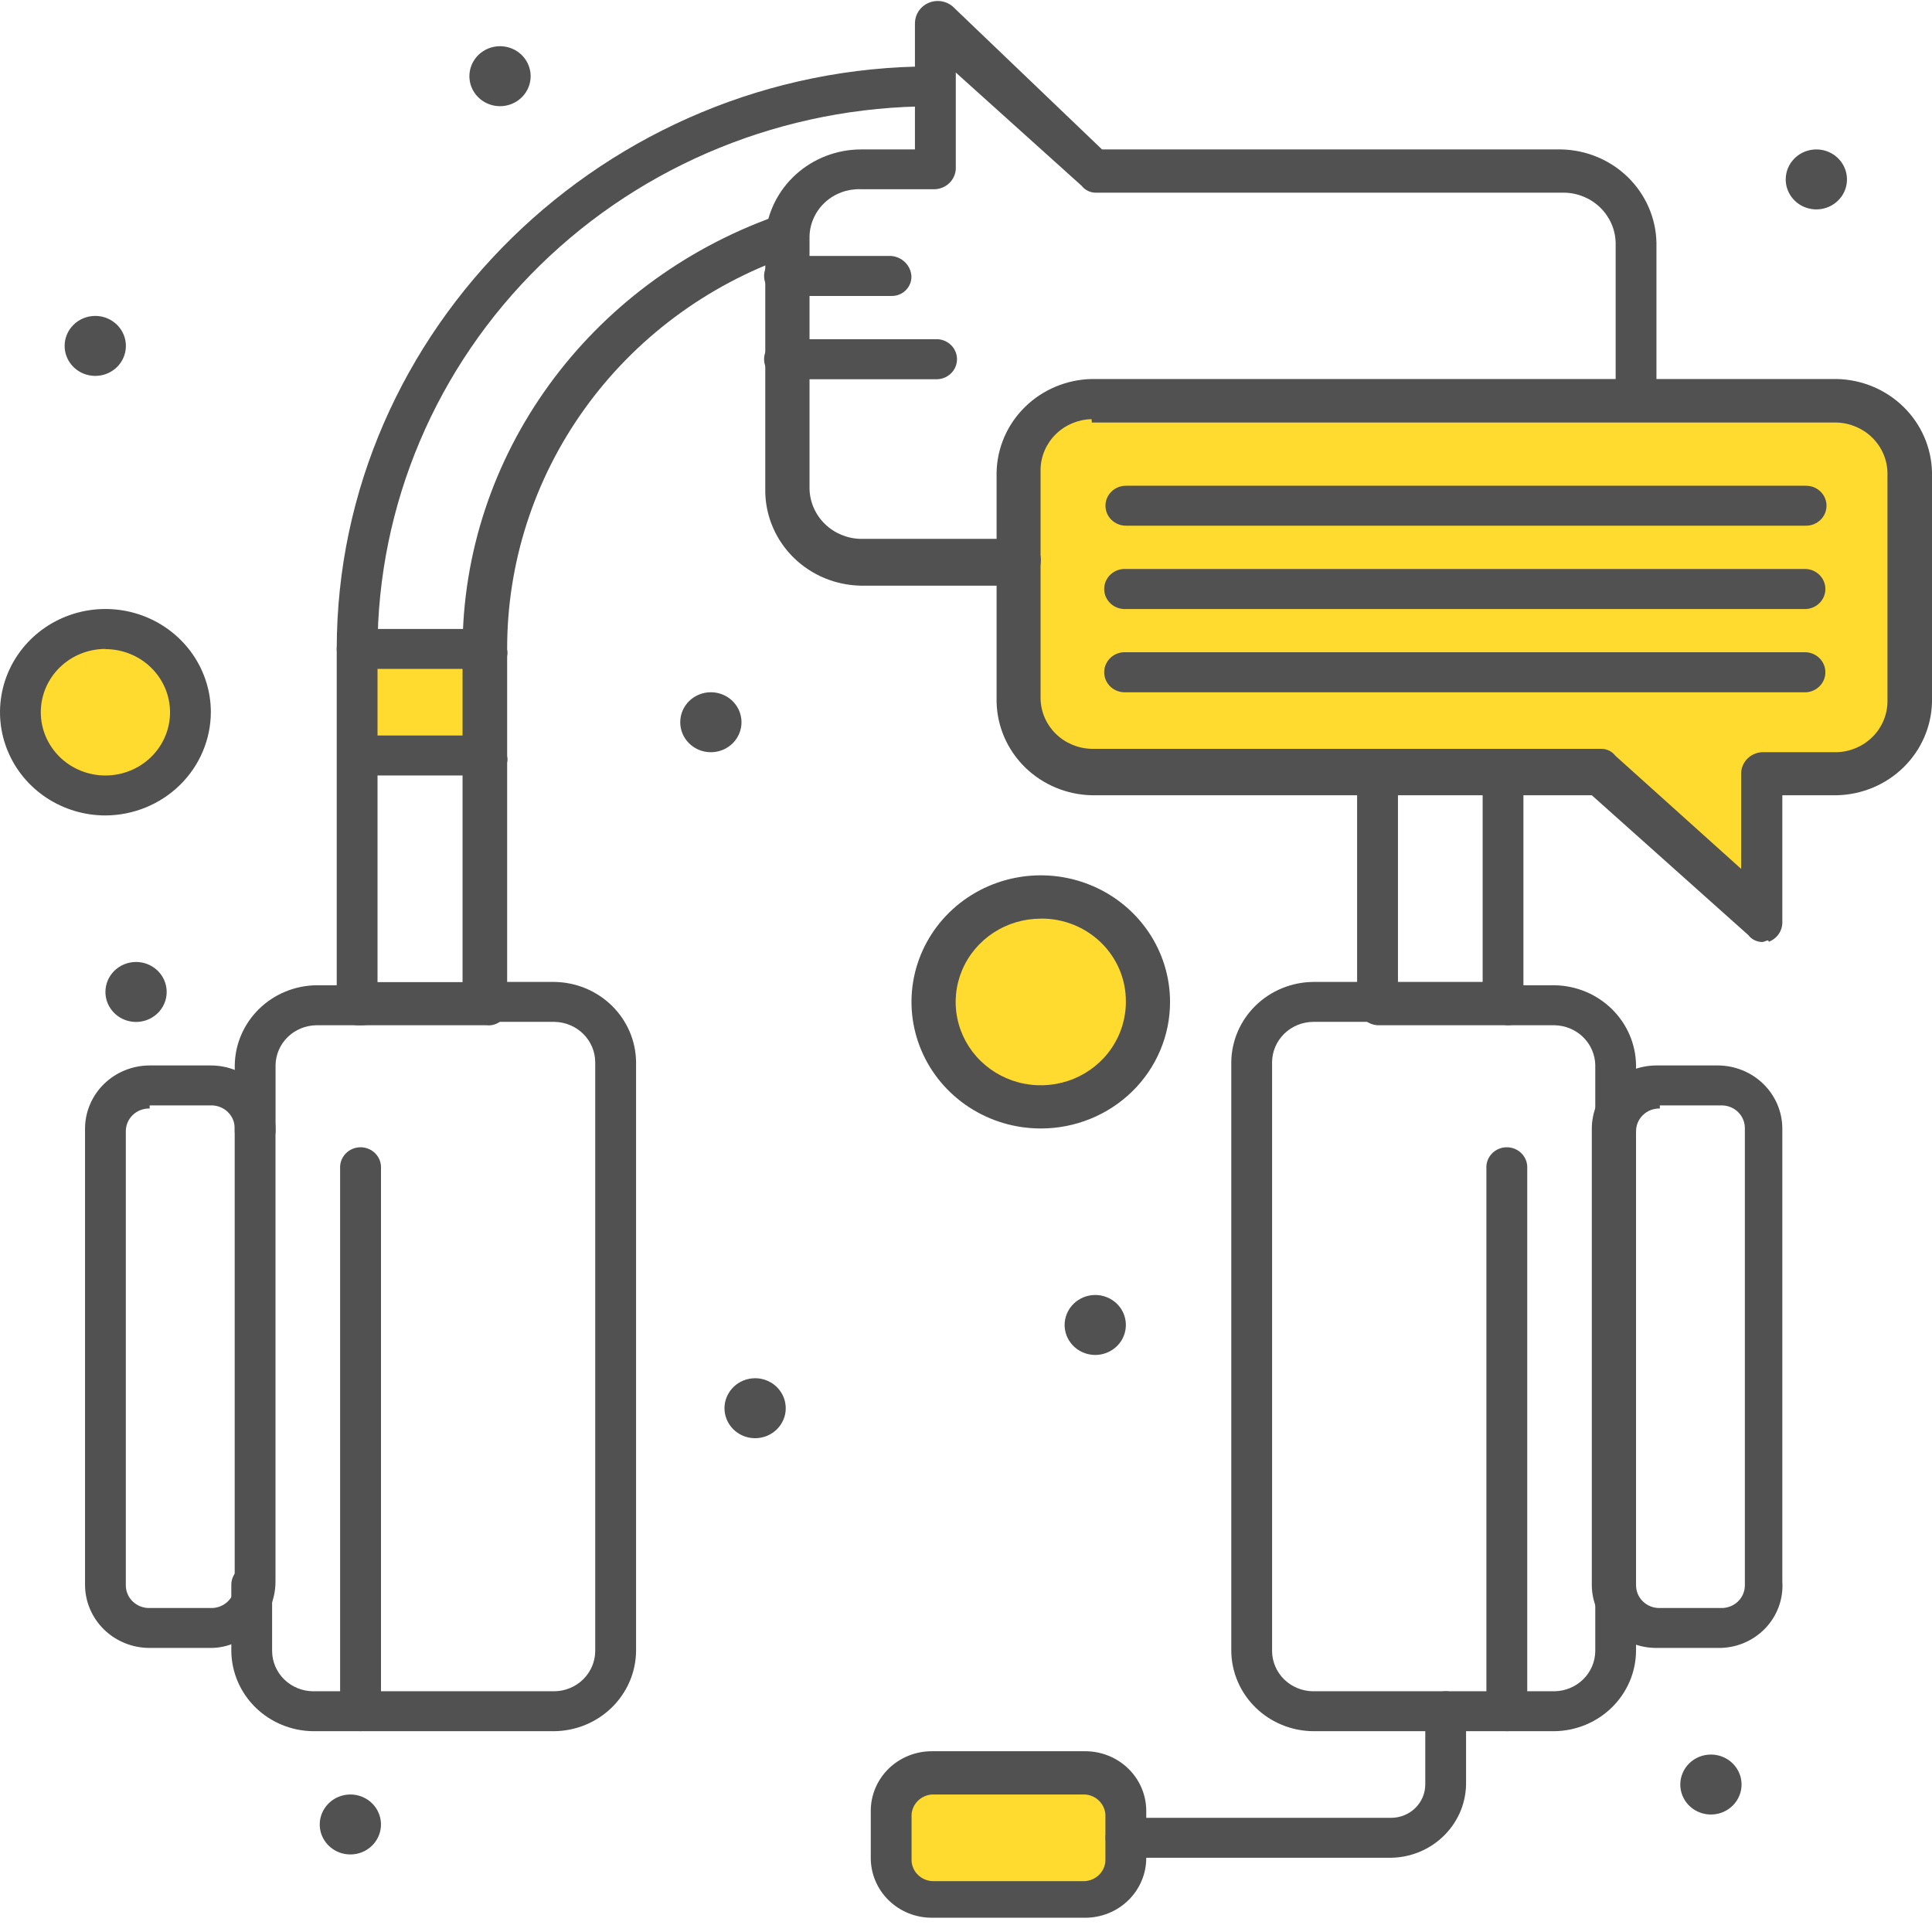 <svg xmlns="http://www.w3.org/2000/svg" width="96" height="96" fill="none" viewBox="0 0 96 96"><path fill="#FFDA2F" d="M55.944 91.154V92.311C55.955 92.575 55.91 92.838 55.811 93.084C55.713 93.33 55.564 93.553 55.373 93.739C55.182 93.926 54.954 94.072 54.703 94.167C54.452 94.263 54.183 94.307 53.913 94.296H46.308C46.039 94.306 45.771 94.262 45.52 94.166C45.269 94.07 45.041 93.925 44.851 93.738C44.661 93.552 44.512 93.329 44.414 93.083C44.316 92.838 44.271 92.575 44.282 92.311V89.994C44.271 89.731 44.317 89.468 44.415 89.223C44.513 88.978 44.662 88.755 44.852 88.569C45.042 88.382 45.27 88.236 45.521 88.14C45.771 88.044 46.039 88 46.308 88.01H53.913C54.183 87.999 54.451 88.043 54.702 88.139C54.953 88.235 55.181 88.381 55.372 88.567C55.563 88.754 55.712 88.977 55.81 89.222C55.909 89.468 55.954 89.731 55.944 89.994V91.154Z"/><path fill="#FFDA2F" d="M51.718 44.655C52.754 44.656 53.767 44.957 54.628 45.521C55.489 46.085 56.16 46.886 56.556 47.824C56.952 48.761 57.055 49.792 56.852 50.787C56.65 51.782 56.151 52.695 55.418 53.412C54.685 54.129 53.752 54.617 52.736 54.815C51.72 55.012 50.666 54.91 49.709 54.522C48.752 54.134 47.935 53.477 47.359 52.633C46.784 51.79 46.477 50.798 46.477 49.784C46.482 48.425 47.036 47.123 48.018 46.162C49 45.202 50.33 44.66 51.718 44.655Z"/><path fill="#FFDA2F" d="M5.239 31.253C6.075 31.25 6.894 31.489 7.591 31.942C8.288 32.394 8.832 33.039 9.155 33.795C9.477 34.55 9.563 35.383 9.402 36.186C9.241 36.99 8.84 37.728 8.25 38.309C7.66 38.889 6.907 39.285 6.087 39.446C5.267 39.607 4.416 39.526 3.643 39.213C2.87 38.901 2.209 38.37 1.744 37.69C1.279 37.009 1.031 36.209 1.031 35.39C1.025 34.846 1.13 34.307 1.339 33.804C1.549 33.301 1.858 32.843 2.25 32.459C2.641 32.074 3.107 31.769 3.62 31.562C4.134 31.355 4.684 31.25 5.239 31.253Z"/><path fill="#FFDA2F" d="M24.337 32.245H17.914V37.374H24.337V32.245Z"/><path fill="#FFDA2F" d="M94.983 23.474V34.892C94.975 35.855 94.581 36.776 93.886 37.457C93.191 38.139 92.25 38.525 91.266 38.534H87.55V45.816L79.604 38.534H54.085C53.101 38.526 52.16 38.14 51.464 37.459C50.768 36.777 50.373 35.855 50.365 34.892V23.474C50.374 22.511 50.769 21.59 51.465 20.91C52.161 20.229 53.102 19.843 54.085 19.835H91.252C92.238 19.84 93.181 20.225 93.879 20.906C94.578 21.587 94.974 22.509 94.983 23.474Z"/><path fill="#515151" d="M90.253 7.425C90.554 7.425 90.848 7.512 91.099 7.676C91.349 7.84 91.544 8.072 91.659 8.345C91.774 8.617 91.804 8.916 91.746 9.206C91.687 9.495 91.542 9.76 91.329 9.968C91.116 10.177 90.845 10.319 90.55 10.376C90.255 10.434 89.949 10.404 89.671 10.291C89.393 10.179 89.155 9.988 88.988 9.743C88.821 9.498 88.731 9.21 88.731 8.915C88.731 8.52 88.892 8.141 89.177 7.861C89.463 7.582 89.85 7.425 90.253 7.425Z"/><path fill="#515151" d="M85.011 87.183C85.312 87.182 85.607 87.269 85.858 87.432C86.108 87.595 86.304 87.828 86.42 88.1C86.535 88.372 86.566 88.672 86.508 88.961C86.449 89.25 86.305 89.516 86.092 89.725C85.879 89.933 85.608 90.076 85.313 90.133C85.018 90.191 84.711 90.162 84.433 90.049C84.155 89.937 83.917 89.746 83.75 89.501C83.582 89.255 83.493 88.967 83.493 88.672C83.493 88.278 83.653 87.9 83.937 87.62C84.222 87.341 84.608 87.183 85.011 87.183Z"/><path fill="#515151" d="M54.422 64.347C54.723 64.347 55.017 64.434 55.267 64.598C55.518 64.761 55.713 64.994 55.828 65.266C55.943 65.539 55.973 65.838 55.914 66.127C55.856 66.416 55.711 66.682 55.498 66.89C55.285 67.098 55.014 67.24 54.719 67.298C54.424 67.355 54.118 67.326 53.84 67.213C53.562 67.1 53.324 66.909 53.157 66.664C52.989 66.419 52.9 66.131 52.9 65.837C52.901 65.442 53.062 65.063 53.347 64.784C53.632 64.505 54.019 64.347 54.422 64.347Z"/><path fill="#515151" d="M37.521 68.483C37.822 68.483 38.117 68.571 38.367 68.734C38.617 68.898 38.812 69.131 38.927 69.403C39.042 69.675 39.072 69.975 39.014 70.264C38.955 70.553 38.81 70.818 38.597 71.027C38.385 71.235 38.113 71.377 37.818 71.434C37.523 71.492 37.217 71.463 36.939 71.35C36.661 71.237 36.423 71.046 36.256 70.801C36.089 70.556 35.999 70.268 35.999 69.973C36 69.578 36.161 69.2 36.446 68.921C36.731 68.641 37.118 68.484 37.521 68.483Z"/><path fill="#515151" d="M35.323 34.398C35.624 34.398 35.918 34.485 36.169 34.649C36.419 34.813 36.614 35.046 36.729 35.318C36.844 35.591 36.874 35.89 36.815 36.179C36.756 36.468 36.611 36.734 36.398 36.942C36.184 37.15 35.913 37.292 35.617 37.349C35.322 37.406 35.016 37.376 34.738 37.263C34.46 37.15 34.223 36.958 34.056 36.713C33.889 36.467 33.8 36.179 33.801 35.884C33.801 35.688 33.84 35.495 33.917 35.314C33.993 35.134 34.106 34.97 34.247 34.832C34.388 34.694 34.556 34.584 34.741 34.51C34.925 34.435 35.123 34.397 35.323 34.398Z"/><path fill="#515151" d="M24.846 2.296C25.147 2.296 25.441 2.384 25.692 2.547C25.942 2.711 26.137 2.944 26.252 3.217C26.367 3.489 26.397 3.789 26.338 4.078C26.279 4.367 26.134 4.632 25.921 4.841C25.708 5.049 25.436 5.191 25.141 5.248C24.845 5.305 24.539 5.275 24.261 5.161C23.983 5.048 23.746 4.857 23.579 4.611C23.412 4.366 23.323 4.077 23.324 3.783C23.325 3.388 23.486 3.01 23.771 2.731C24.056 2.453 24.443 2.296 24.846 2.296Z"/><path fill="#515151" d="M17.409 89.167C17.71 89.167 18.004 89.254 18.254 89.418C18.505 89.582 18.7 89.814 18.815 90.087C18.93 90.359 18.96 90.658 18.901 90.947C18.843 91.236 18.698 91.502 18.485 91.71C18.272 91.919 18.001 92.061 17.706 92.118C17.411 92.175 17.105 92.146 16.827 92.033C16.549 91.921 16.311 91.73 16.144 91.484C15.976 91.24 15.887 90.951 15.887 90.657C15.888 90.262 16.049 89.883 16.334 89.604C16.619 89.325 17.006 89.168 17.409 89.167Z"/><path fill="#515151" d="M6.76 47.8C7.061 47.8 7.355 47.887 7.606 48.051C7.856 48.215 8.051 48.447 8.166 48.719C8.281 48.992 8.311 49.291 8.253 49.58C8.194 49.869 8.049 50.135 7.836 50.343C7.623 50.552 7.352 50.694 7.057 50.751C6.762 50.808 6.456 50.779 6.178 50.666C5.9 50.553 5.662 50.362 5.495 50.117C5.328 49.872 5.239 49.584 5.239 49.29C5.239 48.895 5.399 48.516 5.684 48.236C5.97 47.957 6.357 47.8 6.76 47.8Z"/><path fill="#515151" d="M4.734 15.698C5.035 15.698 5.329 15.786 5.579 15.95C5.829 16.113 6.024 16.346 6.14 16.618C6.255 16.89 6.285 17.19 6.226 17.479C6.167 17.768 6.023 18.033 5.81 18.242C5.597 18.45 5.326 18.592 5.031 18.649C4.735 18.707 4.429 18.677 4.151 18.565C3.873 18.452 3.636 18.261 3.468 18.016C3.301 17.771 3.212 17.483 3.212 17.188C3.211 16.992 3.25 16.799 3.327 16.618C3.403 16.437 3.515 16.272 3.657 16.134C3.798 15.995 3.966 15.886 4.151 15.811C4.336 15.736 4.534 15.698 4.734 15.698Z"/><path fill="#515151" d="M80.281 57.23C80.018 57.213 79.77 57.103 79.584 56.921C79.397 56.738 79.285 56.496 79.268 56.238V52.929C79.26 52.404 79.043 51.904 78.664 51.533C78.285 51.163 77.773 50.952 77.237 50.944H75.043C74.904 50.952 74.766 50.933 74.635 50.886C74.505 50.84 74.386 50.768 74.285 50.675C74.184 50.582 74.104 50.47 74.049 50.345C73.994 50.22 73.966 50.086 73.966 49.951C73.966 49.815 73.994 49.681 74.049 49.556C74.104 49.432 74.184 49.319 74.285 49.226C74.386 49.133 74.505 49.061 74.635 49.015C74.766 48.969 74.904 48.949 75.043 48.957H77.237C78.309 48.971 79.332 49.394 80.09 50.136C80.848 50.878 81.28 51.88 81.294 52.929V56.238C81.276 56.495 81.164 56.738 80.978 56.92C80.791 57.102 80.544 57.212 80.281 57.23Z"/><path fill="#515151" d="M77.238 86.022H65.239C64.167 86.009 63.143 85.586 62.385 84.844C61.628 84.102 61.196 83.1 61.182 82.05V52.764C61.197 51.715 61.629 50.713 62.386 49.971C63.144 49.229 64.168 48.806 65.239 48.792H68.619C68.888 48.792 69.146 48.897 69.336 49.083C69.526 49.269 69.632 49.521 69.632 49.784C69.632 50.047 69.526 50.3 69.336 50.486C69.146 50.672 68.888 50.776 68.619 50.776H65.239C64.703 50.784 64.191 50.996 63.812 51.367C63.434 51.738 63.217 52.239 63.209 52.764V82.05C63.215 82.576 63.431 83.078 63.81 83.449C64.19 83.82 64.703 84.032 65.239 84.038H77.238C77.774 84.031 78.286 83.819 78.665 83.448C79.044 83.077 79.261 82.575 79.268 82.05V78.745C79.268 78.481 79.375 78.229 79.565 78.043C79.755 77.857 80.012 77.752 80.281 77.752C80.55 77.752 80.808 77.857 80.998 78.043C81.188 78.229 81.294 78.481 81.294 78.745V82.05C81.281 83.1 80.849 84.102 80.091 84.844C79.333 85.586 78.309 86.009 77.238 86.022Z"/><path fill="#515151" d="M74.871 86.022C74.608 86.005 74.361 85.894 74.174 85.712C73.988 85.53 73.876 85.287 73.858 85.03V58.061C73.849 57.925 73.87 57.79 73.917 57.662C73.964 57.535 74.038 57.418 74.133 57.319C74.228 57.221 74.342 57.142 74.47 57.088C74.597 57.035 74.734 57.007 74.873 57.007C75.011 57.007 75.148 57.035 75.275 57.088C75.403 57.142 75.517 57.221 75.612 57.319C75.707 57.418 75.781 57.535 75.828 57.662C75.876 57.79 75.896 57.925 75.888 58.061V85.03C76.056 85.528 75.547 86.022 74.871 86.022Z"/><path fill="#515151" d="M12.679 57.23C12.416 57.212 12.169 57.102 11.982 56.92C11.796 56.738 11.684 56.495 11.665 56.238V52.929C11.68 51.88 12.112 50.878 12.87 50.136C13.627 49.394 14.651 48.971 15.722 48.957H17.917C18.056 48.949 18.194 48.969 18.324 49.015C18.455 49.061 18.574 49.133 18.675 49.226C18.775 49.319 18.856 49.432 18.911 49.556C18.966 49.681 18.994 49.815 18.994 49.951C18.994 50.086 18.966 50.22 18.911 50.345C18.856 50.47 18.775 50.582 18.675 50.675C18.574 50.768 18.455 50.84 18.324 50.886C18.194 50.933 18.056 50.952 17.917 50.944H15.722C15.187 50.951 14.674 51.162 14.295 51.532C13.916 51.903 13.7 52.404 13.692 52.929V56.238C13.675 56.496 13.563 56.738 13.376 56.921C13.19 57.103 12.942 57.213 12.679 57.23Z"/><path fill="#515151" d="M27.549 86.022H15.551C14.479 86.009 13.455 85.586 12.697 84.844C11.939 84.102 11.508 83.1 11.494 82.05V78.745C11.494 78.481 11.601 78.229 11.791 78.043C11.981 77.857 12.239 77.752 12.507 77.752C12.776 77.752 13.034 77.857 13.224 78.043C13.414 78.229 13.521 78.481 13.521 78.745V82.05C13.527 82.576 13.743 83.078 14.122 83.449C14.502 83.82 15.014 84.032 15.551 84.038H27.549C28.085 84.031 28.597 83.819 28.976 83.448C29.354 83.076 29.57 82.575 29.576 82.05V52.764C29.569 52.239 29.353 51.739 28.975 51.367C28.596 50.996 28.085 50.784 27.549 50.776H24.169C23.901 50.776 23.643 50.672 23.453 50.486C23.263 50.3 23.156 50.047 23.156 49.784C23.156 49.521 23.263 49.269 23.453 49.083C23.643 48.897 23.901 48.792 24.169 48.792H27.549C28.621 48.806 29.644 49.229 30.402 49.971C31.16 50.713 31.592 51.715 31.606 52.764V82.05C31.592 83.099 31.16 84.101 30.402 84.843C29.644 85.585 28.621 86.008 27.549 86.022Z"/><path fill="#515151" d="M17.914 86.022C17.651 86.005 17.404 85.894 17.217 85.712C17.031 85.53 16.919 85.287 16.9 85.03V58.061C16.892 57.925 16.913 57.79 16.96 57.662C17.007 57.535 17.081 57.418 17.176 57.319C17.271 57.221 17.385 57.142 17.513 57.088C17.64 57.035 17.777 57.007 17.916 57.007C18.054 57.007 18.191 57.035 18.318 57.088C18.446 57.142 18.56 57.221 18.655 57.319C18.75 57.418 18.824 57.535 18.871 57.662C18.919 57.79 18.939 57.925 18.931 58.061V85.03C18.913 85.288 18.799 85.531 18.612 85.713C18.425 85.896 18.177 86.005 17.914 86.022Z"/><path fill="#515151" d="M24.169 33.237H17.745C17.477 33.237 17.219 33.133 17.029 32.947C16.839 32.761 16.732 32.508 16.732 32.245C16.732 31.982 16.839 31.73 17.029 31.544C17.219 31.358 17.477 31.253 17.745 31.253H24.169C24.432 31.271 24.679 31.381 24.866 31.563C25.052 31.746 25.164 31.988 25.182 32.245C25.351 32.743 24.846 33.237 24.169 33.237Z"/><path fill="#515151" d="M24.169 38.534H17.746C17.487 38.519 17.244 38.408 17.066 38.224C16.888 38.039 16.789 37.794 16.789 37.541C16.789 37.287 16.888 37.042 17.066 36.858C17.244 36.673 17.487 36.562 17.746 36.547H24.169C24.433 36.565 24.68 36.676 24.866 36.859C25.052 37.042 25.165 37.285 25.183 37.542C25.351 38.036 24.846 38.534 24.169 38.534Z"/><path fill="#515151" d="M5.238 40.519C4.202 40.519 3.19 40.218 2.328 39.654C1.467 39.091 0.795 38.29 0.399 37.352C0.002 36.415 -0.101 35.384 0.101 34.389C0.303 33.394 0.802 32.48 1.534 31.763C2.267 31.046 3.2 30.557 4.216 30.359C5.233 30.162 6.286 30.263 7.243 30.651C8.2 31.04 9.018 31.697 9.594 32.54C10.17 33.384 10.477 34.375 10.477 35.39C10.471 36.748 9.918 38.05 8.937 39.01C7.955 39.971 6.626 40.513 5.238 40.519ZM5.238 32.245C4.387 32.245 3.57 32.576 2.967 33.166C2.365 33.756 2.027 34.556 2.027 35.39C2.027 36.224 2.365 37.023 2.967 37.613C3.57 38.203 4.387 38.534 5.238 38.534C6.09 38.534 6.907 38.203 7.51 37.613C8.112 37.023 8.45 36.224 8.45 35.39C8.447 34.557 8.108 33.76 7.506 33.173C6.904 32.585 6.088 32.255 5.238 32.255V32.245Z"/><path fill="#515151" d="M51.719 56.073C50.448 56.074 49.206 55.706 48.149 55.015C47.092 54.324 46.268 53.342 45.782 52.193C45.295 51.044 45.167 49.779 45.414 48.559C45.662 47.339 46.273 46.218 47.172 45.338C48.07 44.458 49.215 43.859 50.461 43.616C51.707 43.373 52.999 43.497 54.172 43.973C55.346 44.449 56.35 45.255 57.056 46.29C57.762 47.324 58.139 48.54 58.139 49.784C58.14 50.61 57.974 51.428 57.652 52.191C57.33 52.954 56.857 53.648 56.261 54.232C55.664 54.816 54.956 55.279 54.177 55.595C53.398 55.911 52.562 56.074 51.719 56.073ZM51.719 45.647C50.881 45.647 50.062 45.889 49.366 46.345C48.67 46.8 48.127 47.448 47.807 48.206C47.487 48.963 47.404 49.797 47.569 50.601C47.733 51.405 48.138 52.143 48.731 52.721C49.325 53.3 50.08 53.693 50.902 53.85C51.724 54.008 52.575 53.923 53.347 53.607C54.12 53.291 54.779 52.757 55.241 52.073C55.703 51.389 55.948 50.587 55.944 49.767C55.947 49.223 55.84 48.685 55.629 48.182C55.417 47.68 55.106 47.223 54.713 46.84C54.319 46.456 53.852 46.153 53.338 45.947C52.824 45.742 52.274 45.639 51.719 45.644V45.647Z"/><path fill="#515151" d="M10.477 81.885H7.437C7.015 81.886 6.598 81.805 6.208 81.647C5.818 81.49 5.464 81.258 5.166 80.967C4.868 80.675 4.631 80.329 4.47 79.947C4.308 79.566 4.225 79.157 4.225 78.744V56.087C4.225 55.674 4.308 55.265 4.47 54.884C4.631 54.502 4.868 54.155 5.166 53.863C5.464 53.571 5.818 53.34 6.208 53.182C6.597 53.024 7.015 52.942 7.437 52.942H10.477C10.899 52.942 11.317 53.023 11.707 53.181C12.096 53.339 12.451 53.57 12.749 53.862C13.047 54.154 13.284 54.501 13.445 54.883C13.606 55.265 13.689 55.674 13.689 56.087V78.59C13.689 80.399 12.17 81.885 10.477 81.885ZM7.437 55.081C7.28 55.077 7.125 55.104 6.979 55.16C6.834 55.217 6.701 55.302 6.591 55.41C6.48 55.519 6.392 55.648 6.334 55.79C6.276 55.932 6.248 56.085 6.252 56.238V78.744C6.248 78.898 6.276 79.05 6.334 79.192C6.392 79.335 6.48 79.464 6.591 79.572C6.701 79.68 6.834 79.765 6.979 79.822C7.125 79.879 7.28 79.906 7.437 79.901H10.477C10.633 79.906 10.789 79.879 10.935 79.822C11.08 79.765 11.212 79.68 11.323 79.572C11.434 79.464 11.521 79.335 11.58 79.192C11.638 79.05 11.666 78.898 11.662 78.744V56.087C11.666 55.934 11.638 55.781 11.58 55.639C11.521 55.496 11.434 55.367 11.323 55.258C11.213 55.15 11.081 55.064 10.935 55.007C10.789 54.95 10.634 54.923 10.477 54.927H7.437V55.081Z"/><path fill="#515151" d="M85.351 81.885H82.308C81.886 81.886 81.469 81.805 81.079 81.647C80.689 81.49 80.335 81.258 80.037 80.967C79.739 80.675 79.502 80.329 79.341 79.947C79.179 79.566 79.096 79.157 79.096 78.744V56.087C79.096 55.674 79.179 55.265 79.34 54.884C79.502 54.502 79.738 54.155 80.037 53.863C80.335 53.571 80.689 53.34 81.079 53.182C81.468 53.024 81.886 52.942 82.308 52.942H85.351C85.773 52.942 86.191 53.024 86.58 53.182C86.97 53.34 87.324 53.571 87.622 53.863C87.921 54.155 88.157 54.502 88.319 54.884C88.48 55.265 88.563 55.674 88.563 56.087V78.59C88.592 79.017 88.53 79.446 88.381 79.849C88.232 80.251 87.999 80.62 87.698 80.929C87.395 81.239 87.031 81.484 86.627 81.649C86.223 81.814 85.789 81.894 85.351 81.885ZM82.476 55.081C82.32 55.077 82.164 55.105 82.019 55.161C81.874 55.218 81.742 55.303 81.632 55.412C81.521 55.52 81.434 55.649 81.376 55.791C81.319 55.933 81.29 56.085 81.294 56.238V78.744C81.29 78.897 81.319 79.049 81.376 79.192C81.434 79.334 81.521 79.463 81.632 79.571C81.742 79.679 81.874 79.764 82.019 79.821C82.164 79.878 82.32 79.905 82.476 79.901H85.519C85.676 79.905 85.831 79.878 85.976 79.821C86.121 79.764 86.253 79.679 86.364 79.571C86.474 79.463 86.561 79.334 86.619 79.192C86.677 79.049 86.705 78.897 86.701 78.744V56.087C86.706 55.934 86.678 55.781 86.62 55.639C86.562 55.496 86.475 55.367 86.365 55.258C86.254 55.15 86.122 55.064 85.977 55.007C85.832 54.95 85.676 54.923 85.519 54.927H82.476V55.081Z"/><path fill="#515151" d="M69.131 92.311H55.947C55.678 92.311 55.421 92.207 55.231 92.021C55.041 91.835 54.934 91.582 54.934 91.319C54.934 91.056 55.041 90.804 55.231 90.618C55.421 90.432 55.678 90.327 55.947 90.327H69.131C69.579 90.325 70.007 90.15 70.324 89.841C70.641 89.531 70.819 89.111 70.821 88.672V85.03C70.821 84.767 70.928 84.515 71.118 84.329C71.308 84.142 71.566 84.038 71.834 84.038C72.103 84.038 72.361 84.142 72.551 84.329C72.741 84.515 72.848 84.767 72.848 85.03V88.508C72.86 88.997 72.774 89.484 72.594 89.94C72.413 90.396 72.143 90.813 71.797 91.166C71.452 91.52 71.039 91.803 70.581 92C70.123 92.196 69.631 92.302 69.131 92.311Z"/><path fill="#515151" d="M53.913 95.291H46.308C45.908 95.293 45.512 95.216 45.142 95.067C44.773 94.918 44.437 94.698 44.154 94.421C43.871 94.144 43.648 93.815 43.496 93.453C43.344 93.091 43.266 92.703 43.268 92.311V89.994C43.266 89.603 43.344 89.215 43.496 88.853C43.648 88.491 43.872 88.162 44.154 87.885C44.437 87.609 44.773 87.39 45.143 87.241C45.512 87.092 45.908 87.016 46.308 87.018H53.913C54.313 87.016 54.71 87.092 55.079 87.241C55.449 87.389 55.785 87.609 56.068 87.885C56.351 88.162 56.575 88.491 56.728 88.853C56.88 89.215 56.958 89.603 56.957 89.994V92.311C56.958 92.703 56.88 93.091 56.728 93.453C56.575 93.816 56.351 94.144 56.069 94.421C55.786 94.698 55.45 94.918 55.08 95.067C54.71 95.216 54.313 95.293 53.913 95.291ZM46.308 89.167C46.045 89.185 45.798 89.296 45.612 89.478C45.426 89.66 45.313 89.902 45.295 90.159V92.48C45.313 92.737 45.426 92.978 45.612 93.161C45.798 93.343 46.045 93.453 46.308 93.472H53.913C54.176 93.454 54.424 93.344 54.61 93.162C54.796 92.979 54.909 92.737 54.927 92.48V90.159C54.909 89.902 54.796 89.659 54.61 89.477C54.424 89.295 54.176 89.184 53.913 89.167H46.308Z"/><path fill="#515151" d="M24.169 50.944H17.745C17.483 50.926 17.236 50.816 17.05 50.633C16.864 50.451 16.751 50.209 16.732 49.952V32.255C16.732 16.371 30.084 3.299 46.308 3.299C46.577 3.299 46.835 3.403 47.025 3.589C47.215 3.775 47.322 4.028 47.322 4.291C47.322 4.554 47.215 4.806 47.025 4.992C46.835 5.178 46.577 5.283 46.308 5.283C39.002 5.285 31.996 8.127 26.83 13.185C21.664 18.243 18.761 25.102 18.759 32.255V48.802H22.984V32.255C22.984 22.643 29.239 14.061 38.535 10.745H38.885C39.149 10.761 39.397 10.871 39.584 11.054C39.771 11.236 39.884 11.479 39.902 11.737C39.897 11.948 39.83 12.153 39.711 12.329C39.591 12.504 39.422 12.643 39.225 12.729C35.115 14.168 31.56 16.818 29.049 20.314C26.538 23.81 25.193 27.981 25.2 32.255V49.794C25.237 49.94 25.238 50.093 25.202 50.239C25.166 50.385 25.094 50.521 24.992 50.634C24.891 50.747 24.763 50.834 24.62 50.888C24.476 50.943 24.322 50.962 24.169 50.944Z"/><path fill="#515151" d="M74.871 50.944H68.451C68.188 50.927 67.94 50.817 67.753 50.635C67.566 50.452 67.453 50.21 67.434 49.952V38.534C67.449 38.281 67.563 38.043 67.751 37.868C67.94 37.694 68.19 37.597 68.449 37.597C68.708 37.597 68.958 37.694 69.147 37.868C69.335 38.043 69.449 38.281 69.464 38.534V48.792H73.672V38.366C73.672 38.103 73.778 37.851 73.968 37.664C74.158 37.478 74.416 37.374 74.685 37.374C74.954 37.374 75.211 37.478 75.401 37.664C75.591 37.851 75.698 38.103 75.698 38.366V49.784C76.056 50.45 75.547 50.944 74.871 50.944Z"/><path fill="#515151" d="M50.702 29.101H42.76C41.513 29.075 40.325 28.579 39.443 27.716C38.561 26.853 38.053 25.69 38.026 24.47V11.726C38.124 10.56 38.663 9.471 39.54 8.675C40.416 7.879 41.565 7.433 42.76 7.425H45.463V1.136C45.467 0.926 45.532 0.722 45.649 0.547C45.767 0.372 45.933 0.233 46.128 0.147C46.322 0.06 46.538 0.03 46.75 0.058C46.962 0.087 47.161 0.173 47.325 0.308L54.759 7.425H77.578C78.824 7.45 80.012 7.946 80.894 8.809C81.775 9.673 82.282 10.836 82.308 12.056V19.835C82.308 20.098 82.201 20.351 82.011 20.537C81.821 20.723 81.563 20.827 81.294 20.827C81.026 20.827 80.768 20.723 80.578 20.537C80.388 20.351 80.281 20.098 80.281 19.835V12.056C80.264 11.403 79.992 10.781 79.52 10.319C79.048 9.857 78.413 9.59 77.746 9.574H54.422C54.29 9.57 54.161 9.537 54.044 9.477C53.927 9.418 53.825 9.334 53.745 9.231L47.493 3.604V8.41C47.475 8.668 47.362 8.911 47.175 9.093C46.988 9.276 46.74 9.385 46.477 9.402H42.76C42.11 9.381 41.478 9.613 41.003 10.047C40.528 10.482 40.248 11.083 40.225 11.72V24.294C40.241 24.948 40.513 25.57 40.985 26.032C41.457 26.494 42.093 26.761 42.76 26.776H50.702C50.965 26.794 51.214 26.905 51.401 27.088C51.588 27.271 51.701 27.514 51.719 27.772C51.719 28.606 51.21 29.101 50.702 29.101Z"/><path fill="#515151" d="M87.55 46.808C87.418 46.804 87.289 46.771 87.171 46.712C87.054 46.652 86.952 46.568 86.873 46.464L79.096 39.516H54.254C53.007 39.49 51.818 38.993 50.936 38.13C50.054 37.266 49.547 36.103 49.52 34.882V23.464C49.547 22.243 50.054 21.08 50.936 20.217C51.818 19.354 53.007 18.858 54.254 18.833H91.266C92.513 18.858 93.702 19.354 94.584 20.217C95.466 21.08 95.973 22.243 96 23.464V34.882C95.973 36.103 95.466 37.266 94.584 38.13C93.702 38.993 92.513 39.49 91.266 39.516H88.563V45.805C88.569 46.019 88.508 46.229 88.386 46.407C88.265 46.585 88.09 46.721 87.886 46.797C87.886 46.639 87.715 46.808 87.55 46.808ZM54.24 20.827C53.572 20.843 52.937 21.109 52.465 21.572C51.993 22.034 51.721 22.656 51.705 23.309V34.727C51.721 35.38 51.993 36.003 52.465 36.465C52.937 36.927 53.572 37.194 54.24 37.209H79.59C79.722 37.213 79.852 37.245 79.969 37.305C80.086 37.364 80.188 37.449 80.267 37.553L86.519 43.176V38.37C86.538 38.112 86.651 37.87 86.838 37.687C87.025 37.505 87.272 37.395 87.536 37.377H91.252C91.92 37.362 92.555 37.095 93.027 36.633C93.499 36.171 93.772 35.549 93.787 34.895V23.477C93.771 22.824 93.498 22.203 93.026 21.741C92.555 21.279 91.919 21.012 91.252 20.995H54.254L54.24 20.827Z"/><path fill="#515151" d="M89.745 26.121H55.944C55.81 26.121 55.679 26.095 55.556 26.045C55.433 25.995 55.321 25.922 55.227 25.83C55.133 25.738 55.058 25.629 55.007 25.508C54.956 25.388 54.93 25.259 54.93 25.129C54.93 24.998 54.956 24.869 55.007 24.749C55.058 24.629 55.133 24.519 55.227 24.427C55.321 24.335 55.433 24.262 55.556 24.212C55.679 24.162 55.81 24.137 55.944 24.137H89.745C89.878 24.137 90.009 24.162 90.132 24.212C90.255 24.262 90.367 24.335 90.461 24.427C90.555 24.519 90.63 24.629 90.681 24.749C90.732 24.869 90.758 24.998 90.758 25.129C90.758 25.259 90.732 25.388 90.681 25.508C90.63 25.629 90.555 25.738 90.461 25.83C90.367 25.922 90.255 25.995 90.132 26.045C90.009 26.095 89.878 26.121 89.745 26.121Z"/><path fill="#515151" d="M89.745 30.261H55.944C55.805 30.269 55.667 30.249 55.537 30.203C55.406 30.156 55.287 30.084 55.186 29.991C55.086 29.898 55.005 29.786 54.95 29.662C54.895 29.537 54.867 29.403 54.867 29.267C54.867 29.131 54.895 28.997 54.95 28.873C55.005 28.748 55.086 28.636 55.186 28.543C55.287 28.45 55.406 28.378 55.537 28.331C55.667 28.285 55.805 28.265 55.944 28.273H89.745C90.004 28.288 90.247 28.399 90.425 28.584C90.603 28.769 90.702 29.013 90.702 29.267C90.702 29.521 90.603 29.765 90.425 29.95C90.247 30.135 90.004 30.246 89.745 30.261Z"/><path fill="#515151" d="M89.745 34.398H55.944C55.805 34.406 55.667 34.386 55.537 34.339C55.406 34.293 55.287 34.221 55.186 34.128C55.086 34.035 55.005 33.923 54.95 33.798C54.895 33.674 54.867 33.539 54.867 33.404C54.867 33.268 54.895 33.134 54.95 33.009C55.005 32.885 55.086 32.773 55.186 32.679C55.287 32.586 55.406 32.514 55.537 32.468C55.667 32.422 55.805 32.402 55.944 32.41H89.745C90.004 32.425 90.247 32.536 90.425 32.721C90.603 32.906 90.702 33.15 90.702 33.404C90.702 33.658 90.603 33.902 90.425 34.087C90.247 34.272 90.004 34.383 89.745 34.398Z"/><path fill="#515151" d="M46.477 18.843H39.043C38.905 18.851 38.766 18.831 38.636 18.785C38.506 18.738 38.387 18.666 38.286 18.573C38.185 18.48 38.105 18.368 38.05 18.244C37.995 18.119 37.967 17.985 37.967 17.849C37.967 17.713 37.995 17.579 38.05 17.455C38.105 17.33 38.185 17.218 38.286 17.125C38.387 17.032 38.506 16.96 38.636 16.913C38.766 16.867 38.905 16.847 39.043 16.855H46.477C46.615 16.847 46.753 16.867 46.884 16.913C47.014 16.96 47.133 17.032 47.234 17.125C47.335 17.218 47.415 17.33 47.47 17.455C47.525 17.579 47.553 17.713 47.553 17.849C47.553 17.985 47.525 18.119 47.47 18.244C47.415 18.368 47.335 18.48 47.234 18.573C47.133 18.666 47.014 18.738 46.884 18.785C46.753 18.831 46.615 18.851 46.477 18.843Z"/><path fill="#515151" d="M44.282 14.706H39.043C38.905 14.714 38.766 14.694 38.636 14.648C38.506 14.602 38.387 14.53 38.286 14.437C38.185 14.344 38.105 14.231 38.05 14.107C37.995 13.982 37.967 13.848 37.967 13.712C37.967 13.577 37.995 13.443 38.05 13.318C38.105 13.193 38.185 13.081 38.286 12.988C38.387 12.895 38.506 12.823 38.636 12.777C38.766 12.73 38.905 12.71 39.043 12.719H44.282C44.544 12.739 44.79 12.851 44.975 13.034C45.16 13.218 45.271 13.46 45.288 13.717C45.293 13.848 45.27 13.979 45.221 14.101C45.172 14.223 45.099 14.333 45.004 14.426C44.91 14.519 44.797 14.591 44.673 14.64C44.548 14.688 44.415 14.71 44.282 14.706Z"/></svg>